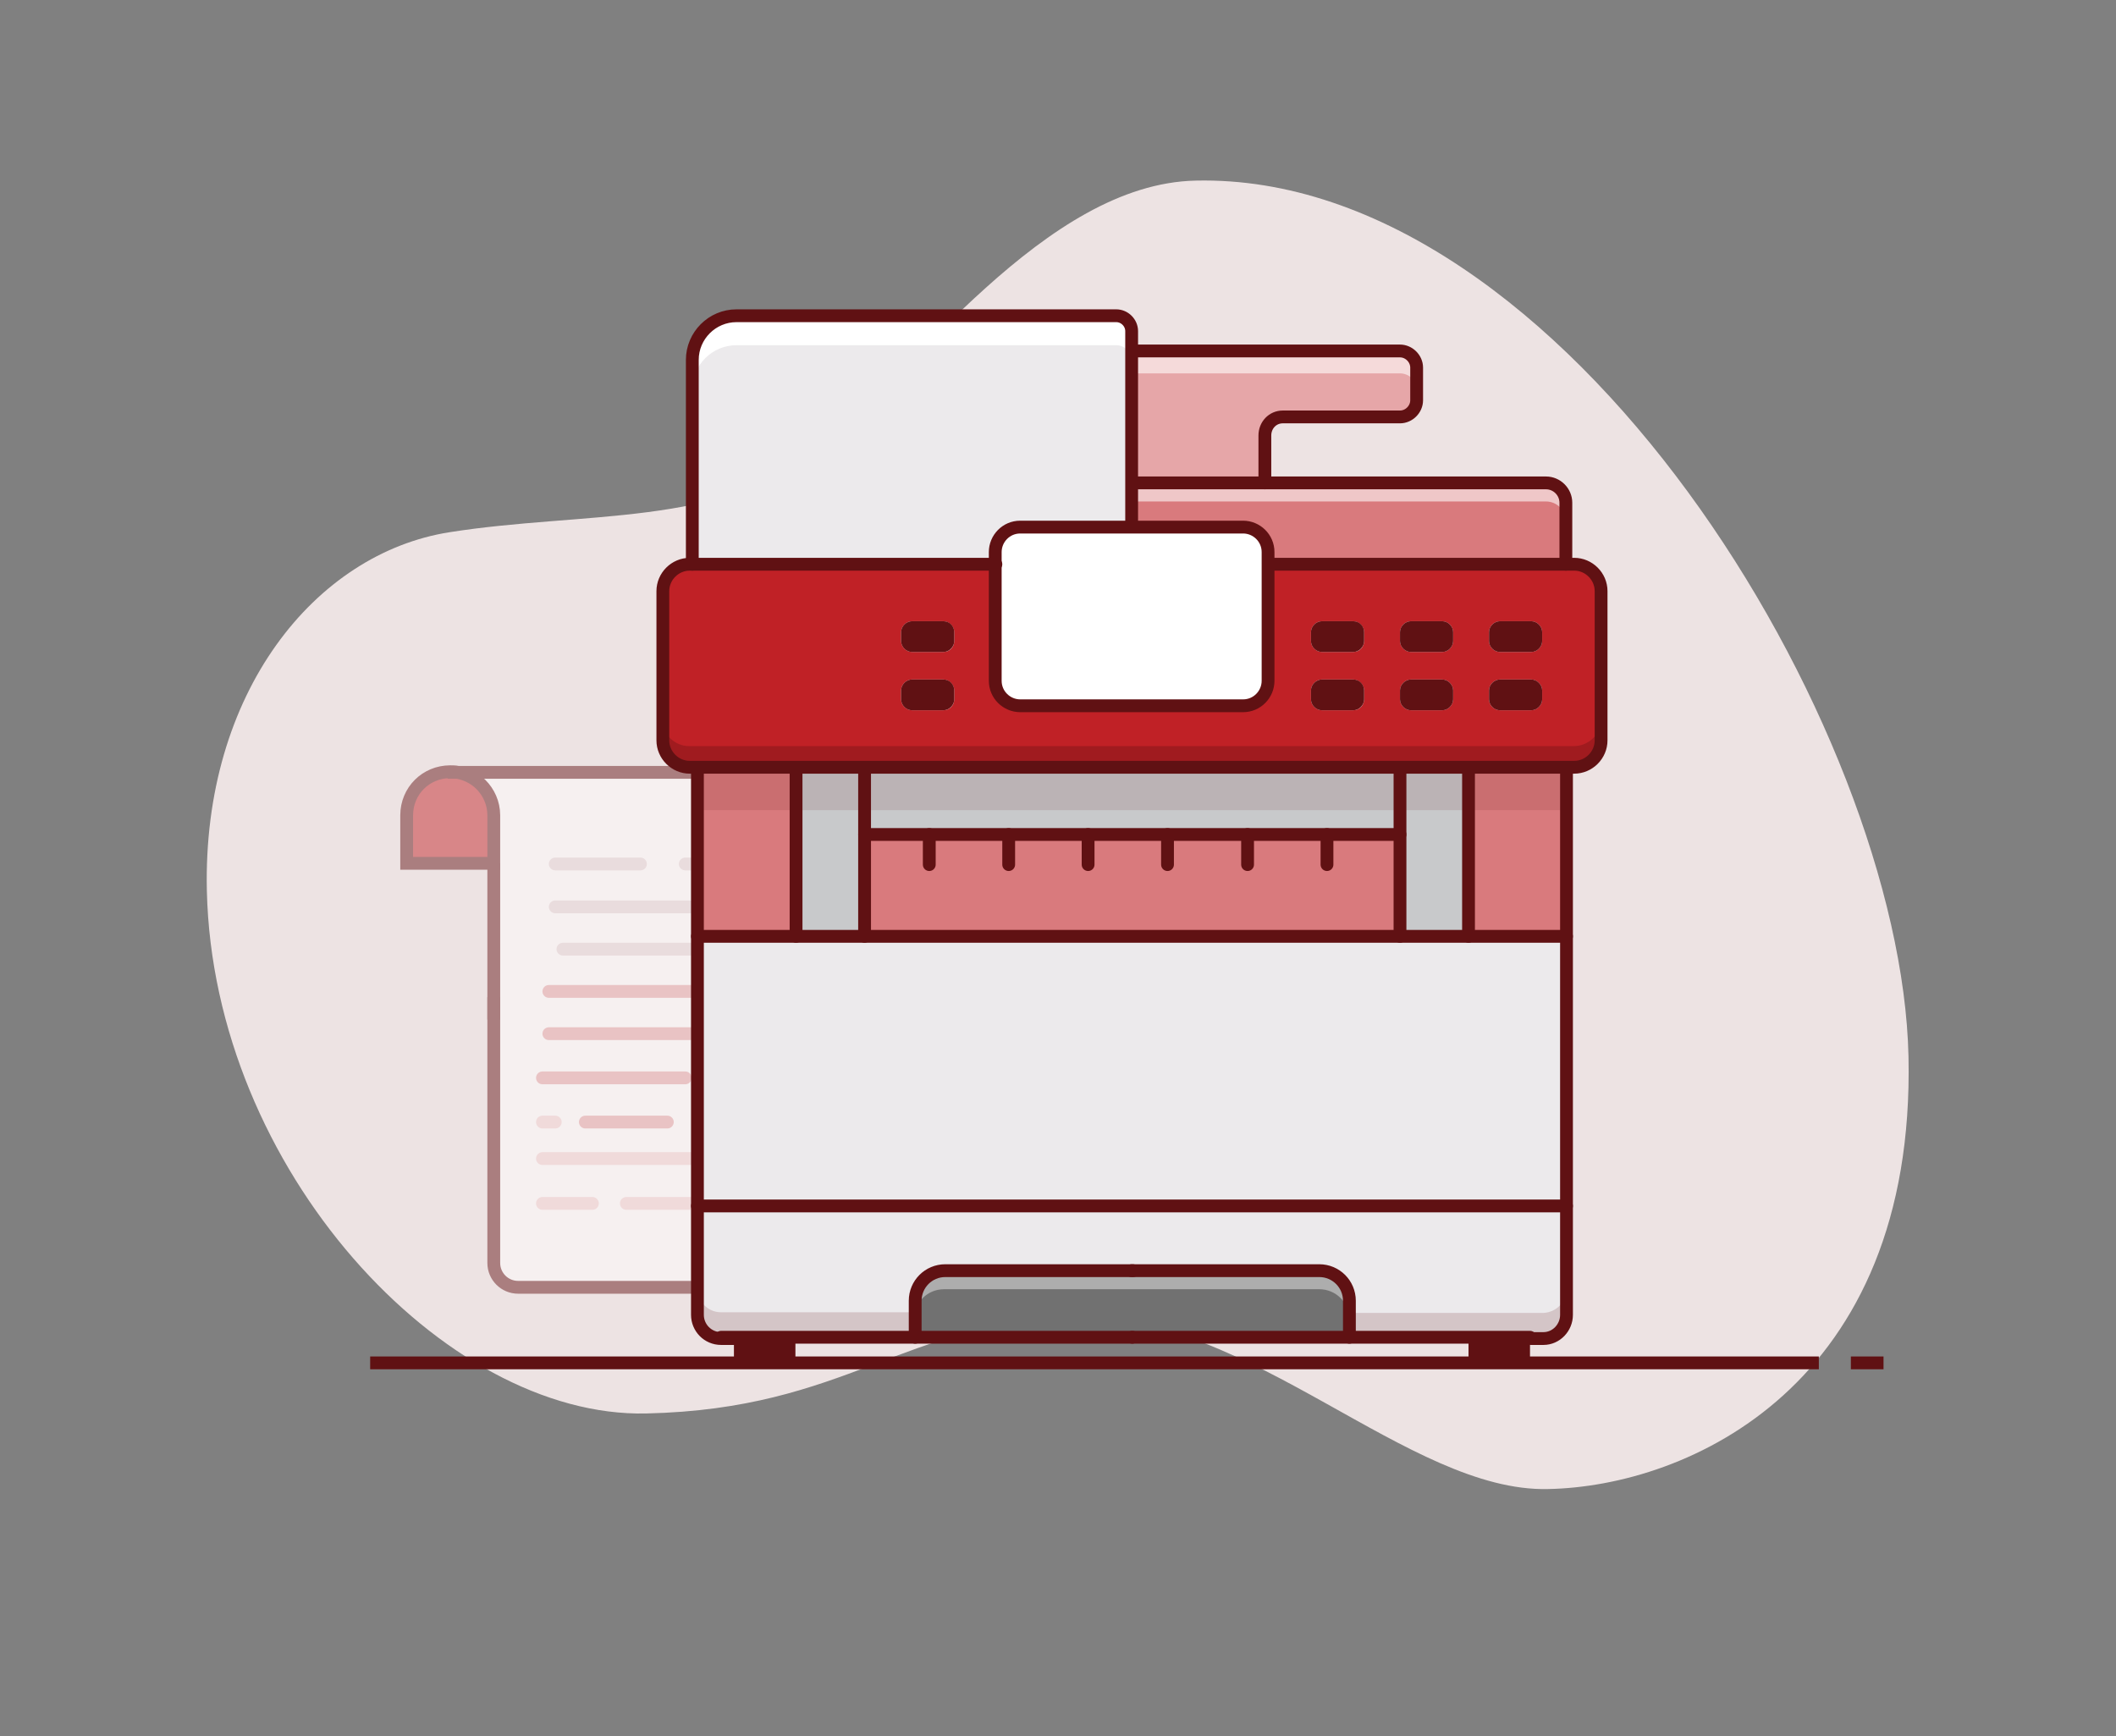 <?xml version="1.0" encoding="utf-8"?>
<!-- Generator: Adobe Illustrator 27.0.0, SVG Export Plug-In . SVG Version: 6.00 Build 0)  -->
<svg version="1.1" xmlns="http://www.w3.org/2000/svg" xmlns:xlink="http://www.w3.org/1999/xlink" x="0px" y="0px"
	 viewBox="0 0 330.4 271.1" style="enable-background:new 0 0 330.4 271.1;" xml:space="preserve">
<rect x="0" y="0" width="330.4" height="271.1" fill="#808080" stroke="none"/>
<style type="text/css">
	.st0{opacity:0.89;fill:#FAEFEF;}
	.st1{fill:#FFFFFF;}
	.st2{opacity:0.38;fill:#C8C9CB;}
	.st3{fill:none;stroke:#601113;stroke-width:2;stroke-miterlimit:10;}
	.st4{fill:#E6A6A8;}
	.st5{fill:#C8C9CB;}
	.st6{fill:#C02126;}
	.st7{opacity:0.78;}
	.st8{fill:#B58D90;}
	.st9{fill:#CCBABD;}
	.st10{fill:#601113;}
	.st11{fill:#D97A7D;}
	.st12{fill:#F2D3D4;}
	.st13{fill:#F7E5E5;}
	.st14{opacity:0.42;}
	.st15{opacity:0.29;}
	.st16{fill:none;stroke:#601113;stroke-width:2;stroke-linecap:round;stroke-linejoin:round;stroke-miterlimit:10;}
	.st17{fill:none;stroke:#601113;stroke-width:1.5;stroke-linecap:round;stroke-linejoin:round;stroke-miterlimit:10;}
	.st18{fill:#D9E1E2;}
	.st19{opacity:0.79;fill:#D9E1E2;}
	.st20{opacity:0.56;fill:#D9E1E2;}
	.st21{fill:none;stroke:#601113;stroke-width:2;stroke-linecap:round;stroke-miterlimit:10;}
	.st22{opacity:0.15;fill:#601113;}
	.st23{opacity:0.36;}
	.st24{opacity:0.49;}
	.st25{opacity:0.48;}
	.st26{opacity:0.36;fill:none;stroke:#B58D90;stroke-width:2;stroke-linecap:round;stroke-linejoin:round;stroke-miterlimit:10;}
	.st27{opacity:0.42;fill:none;stroke:#C02126;stroke-width:2;stroke-linecap:round;stroke-linejoin:round;stroke-miterlimit:10;}
	.st28{opacity:0.34;fill:none;stroke:#D97A7D;stroke-width:2;stroke-linecap:round;stroke-linejoin:round;stroke-miterlimit:10;}
	.st29{fill:#E3E5E7;}
	.st30{opacity:0.29;fill:#601113;}
	.st31{opacity:0.74;}
	.st32{opacity:0.44;fill:#C8C9CB;}
	.st33{fill:#FAEFEF;}
	.st34{opacity:0.2;fill:#601113;}
	.st35{opacity:0.25;fill:#FFFFFF;}
	.st36{opacity:0.34;fill:none;stroke:#601113;stroke-width:2;stroke-miterlimit:10;}
	.st37{opacity:0.34;}
	.st38{opacity:0.15;}
	.st39{opacity:0.23;fill:#253746;}
	.st40{fill:#253746;}
	.st41{opacity:0.3;fill:#C8C9CB;}
	.st42{fill:none;stroke:#23185D;stroke-width:1.5;stroke-linecap:round;stroke-linejoin:round;stroke-miterlimit:10;}
	.st43{opacity:0.54;}
	.st44{fill:none;stroke:#601113;stroke-width:0.25;stroke-miterlimit:10;}
	.st45{fill:#D1D1D1;}
	.st46{fill:none;stroke:#C02126;stroke-width:2;stroke-miterlimit:10;}
	.st47{fill:none;stroke:#C02126;stroke-width:2;stroke-miterlimit:10;stroke-dasharray:1.99,1.99;}
	.st48{opacity:0.25;fill:#601113;}
	.st49{opacity:0.26;fill:#FFFFFF;}
	.st50{fill:none;stroke:#FFFFFF;stroke-miterlimit:10;}
	.st51{fill:none;stroke:#FFFFFF;stroke-width:2;stroke-miterlimit:10;}
	.st52{opacity:0.15;fill:#253746;}
	.st53{opacity:0.43;}
	.st54{opacity:0.52;fill:none;stroke:#FFFFFF;stroke-width:2;stroke-linecap:round;stroke-linejoin:round;stroke-miterlimit:10;}
	.st55{fill:#401010;}
	.st56{opacity:0.15;fill:#3D0016;}
	.st57{fill:#717171;}
	.st58{opacity:0.42;fill:#FFFFFF;}
	.st59{opacity:0.33;fill:#601113;}
	.st60{fill:#ECEAEC;}
	.st61{opacity:0.17;fill:#601113;}
	.st62{opacity:0.58;fill:#FFFFFF;}
	.st63{opacity:0.12;fill:#601113;}
	.st64{opacity:0.35;}
	
		.st65{fill:none;stroke:#601113;stroke-width:2;stroke-linejoin:round;stroke-dasharray:2.093,2.093,2.093,2.093,2.093,2.093;}
	.st66{opacity:0.41;}
	.st67{opacity:0.33;}
	.st68{fill:none;stroke:#601113;stroke-width:2;stroke-linejoin:round;stroke-miterlimit:10;stroke-dasharray:2,2,2,2,2,2;}
	.st69{opacity:0.57;fill:#FFFFFF;}
	.st70{opacity:0.37;fill:none;stroke:#FFFFFF;stroke-linecap:round;stroke-linejoin:round;stroke-miterlimit:10;}
	.st71{opacity:0.48;fill:#FFFFFF;}
	.st72{fill:none;stroke:#601113;stroke-linecap:round;stroke-linejoin:round;stroke-miterlimit:10;}
	.st73{fill:none;stroke:#C02126;stroke-width:2;stroke-miterlimit:10;stroke-dasharray:2.014,2.014;}
</style>
<g id="Layer_2">
</g>
<g id="Layer_1">
	<g>
		<path class="st0" d="M32.3,139.1c-0.7-30.9,16.9-52.7,37.9-56c20.9-3.3,42.5-0.8,57.4-12.8s35.6-41.6,59.1-42.1
			C244.4,26.9,296.9,113.6,298,165s-34.5,67.1-56.3,67.5c-21.8,0.5-46.4-27.4-73.6-26.8c-27.2,0.6-35.7,14.3-67.2,15
			S33.3,182.6,32.3,139.1z"/>
		<g class="st25">
			<path class="st1" d="M130.1,126.8v70.4c0,2.1-1.7,3.8-3.8,3.8H80.9c-2.1,0-3.8-1.7-3.8-3.8v-69.9c0-1.9-0.8-3.6-2-4.8
				c-1-1-2.2-1.6-3.6-1.9h52.4C127.4,120.6,130.1,123.4,130.1,126.8z"/>
			<path class="st6" d="M71.5,120.6c1.4,0.3,2.6,0.9,3.6,1.9c1.2,1.2,2,2.9,2,4.8v7.5H63.5v-7.5c0-3.8,3-6.8,6.8-6.8
				C70.7,120.5,71.1,120.5,71.5,120.6z"/>
			<path class="st3" d="M130.1,178.9v9v9.3c0,2.1-1.7,3.8-3.8,3.8H80.9c-2.1,0-3.8-1.7-3.8-3.8v-31.9v-9.6"/>
			<line class="st3" x1="77.1" y1="159.2" x2="77.1" y2="134.8"/>
			<path class="st3" d="M71.5,120.6c1.4,0.3,2.6,0.9,3.6,1.9c1.2,1.2,2,2.9,2,4.8v7.5H63.5v-7.5c0-3.8,3-6.8,6.8-6.8
				C70.7,120.5,71.1,120.5,71.5,120.6"/>
			<path class="st3" d="M130.1,180.9v-54.1c0-3.4-2.8-6.2-6.2-6.2H71.5h-1.6"/>
			<line class="st26" x1="86.7" y1="134.9" x2="100" y2="134.9"/>
			<line class="st26" x1="86.7" y1="141.6" x2="121.3" y2="141.6"/>
			<line class="st26" x1="87.9" y1="148.2" x2="111.8" y2="148.2"/>
			<line class="st27" x1="85.7" y1="161.4" x2="112.8" y2="161.4"/>
			<line class="st27" x1="84.7" y1="168.3" x2="107" y2="168.3"/>
			<line class="st28" x1="84.7" y1="175.2" x2="86.7" y2="175.2"/>
			<line class="st28" x1="84.7" y1="180.9" x2="108.9" y2="180.9"/>
			<line class="st28" x1="84.7" y1="187.9" x2="92.5" y2="187.9"/>
			<line class="st28" x1="97.8" y1="187.9" x2="114.5" y2="187.9"/>
			<line class="st27" x1="91.4" y1="175.2" x2="104.2" y2="175.2"/>
			<line class="st27" x1="85.7" y1="154.8" x2="122" y2="154.8"/>
			<line class="st26" x1="107" y1="134.9" x2="120.3" y2="134.9"/>
		</g>
		<path class="st57" d="M210.7,203.2v5.7h-34h-33.9v-5.7c0-2.6,2.1-4.7,4.7-4.7h29.3h29.3C208.6,198.5,210.7,200.6,210.7,203.2z"/>
		<path class="st58" d="M210.7,203.2v2.8c0-2.6-2.1-4.7-4.7-4.7h-58.6c-2.6,0-4.7,2.1-4.7,4.7v-2.8c0-2.6,2.1-4.7,4.7-4.7h58.6
			C208.6,198.5,210.7,200.6,210.7,203.2z"/>
		<path class="st6" d="M250,92.3v23.3c0,2.3-1.9,4.2-4.2,4.2h-1.2h-15.3h-10.7H135h-10.7h-15.3h-1.3c-2.3,0-4.2-1.9-4.2-4.2V92.3
			c0-2.3,1.9-4.2,4.2-4.2h0.4h47.4v18.2c0,2.1,1.7,3.9,3.9,3.9h34.8c2.1,0,3.9-1.7,3.9-3.9V88.1h0.9h45.6h1.3
			C248.1,88.1,250,90,250,92.3z M240.8,109.2v-1.4c0-0.9-0.8-1.7-1.7-1.7h-4.9c-0.9,0-1.7,0.8-1.7,1.7v1.4c0,0.9,0.8,1.7,1.7,1.7
			h4.9C240,110.9,240.8,110.1,240.8,109.2z M240.8,100.1v-1.4c0-0.9-0.8-1.7-1.7-1.7h-4.9c-0.9,0-1.7,0.8-1.7,1.7v1.4
			c0,0.9,0.8,1.7,1.7,1.7h4.9C240,101.8,240.8,101,240.8,100.1z M226.9,109.2v-1.4c0-0.9-0.8-1.7-1.7-1.7h-4.9
			c-0.9,0-1.7,0.8-1.7,1.7v1.4c0,0.9,0.8,1.7,1.7,1.7h4.9C226.1,110.9,226.9,110.1,226.9,109.2z M226.9,100.1v-1.4
			c0-0.9-0.8-1.7-1.7-1.7h-4.9c-0.9,0-1.7,0.8-1.7,1.7v1.4c0,0.9,0.8,1.7,1.7,1.7h4.9C226.1,101.8,226.9,101,226.9,100.1z
			 M213,109.2v-1.4c0-0.9-0.8-1.7-1.7-1.7h-4.9c-0.9,0-1.7,0.8-1.7,1.7v1.4c0,0.9,0.8,1.7,1.7,1.7h4.9
			C212.3,110.9,213,110.1,213,109.2z M213,100.1v-1.4c0-0.9-0.8-1.7-1.7-1.7h-4.9c-0.9,0-1.7,0.8-1.7,1.7v1.4c0,0.9,0.8,1.7,1.7,1.7
			h4.9C212.3,101.8,213,101,213,100.1z M149,109.2v-1.4c0-0.9-0.8-1.7-1.7-1.7h-4.9c-0.9,0-1.7,0.8-1.7,1.7v1.4
			c0,0.9,0.8,1.7,1.7,1.7h4.9C148.3,110.9,149,110.1,149,109.2z M149,100.1v-1.4c0-0.9-0.8-1.7-1.7-1.7h-4.9c-0.9,0-1.7,0.8-1.7,1.7
			v1.4c0,0.9,0.8,1.7,1.7,1.7h4.9C148.3,101.8,149,101,149,100.1z"/>
		<path class="st59" d="M250,112.3v3.3c0,2.3-1.9,4.2-4.2,4.2H107.6c-2.3,0-4.2-1.9-4.2-4.2v-3.3c0,2.3,1.9,4.2,4.2,4.2h138.1
			C248.1,116.5,250,114.6,250,112.3z"/>
		<path class="st60" d="M244.6,188.3v16.9c0,2-1.6,3.7-3.6,3.7h-2h-9.6h-18.6v-5.7c0-2.6-2.1-4.7-4.7-4.7h-29.3h-29.3
			c-2.6,0-4.7,2.1-4.7,4.7v5.7h-18.7h-9.6h-2c-2,0-3.7-1.6-3.7-3.7v-16.9H244.6z"/>
		<path class="st61" d="M244.6,201.3v3.9c0,2-1.6,3.7-3.7,3.7h-30.2v-3.9H241C243,204.9,244.6,203.3,244.6,201.3z"/>
		<path class="st61" d="M142.9,204.9v3.9h-30.3c-2,0-3.7-1.6-3.7-3.7v-3.9c0,2,1.6,3.7,3.7,3.7H142.9z"/>
		<polygon class="st60" points="244.6,146.2 244.6,188.3 108.9,188.3 108.9,146.2 124.3,146.2 135,146.2 218.6,146.2 229.3,146.2 		
			"/>
		<rect x="229.3" y="119.9" class="st11" width="15.3" height="26.3"/>
		<path class="st11" d="M244.5,78.5v9.6h-45.6H198v-1.9c0-2.1-1.7-3.9-3.9-3.9h-17.5v-0.7v-6.2h0.1h20.7h43.9
			C243.1,75.4,244.5,76.8,244.5,78.5z"/>
		<path class="st62" d="M244.5,78.5v2.9c0-1.7-1.4-3.1-3.1-3.1h-64.7v-2.9h64.7C243.1,75.4,244.5,76.8,244.5,78.5z"/>
		<path class="st10" d="M240.8,107.8v1.4c0,0.9-0.8,1.7-1.7,1.7h-4.9c-0.9,0-1.7-0.8-1.7-1.7v-1.4c0-0.9,0.8-1.7,1.7-1.7h4.9
			C240,106.1,240.8,106.9,240.8,107.8z"/>
		<path class="st10" d="M240.8,98.7v1.4c0,0.9-0.8,1.7-1.7,1.7h-4.9c-0.9,0-1.7-0.8-1.7-1.7v-1.4c0-0.9,0.8-1.7,1.7-1.7h4.9
			C240,97,240.8,97.8,240.8,98.7z"/>
		<rect x="229.3" y="208.8" class="st10" width="9.6" height="3.9"/>
		<polygon class="st5" points="229.3,119.9 229.3,146.2 218.6,146.2 218.6,130.3 218.6,119.9 		"/>
		<path class="st10" d="M226.9,107.8v1.4c0,0.9-0.8,1.7-1.7,1.7h-4.9c-0.9,0-1.7-0.8-1.7-1.7v-1.4c0-0.9,0.8-1.7,1.7-1.7h4.9
			C226.1,106.1,226.9,106.9,226.9,107.8z"/>
		<path class="st10" d="M226.9,98.7v1.4c0,0.9-0.8,1.7-1.7,1.7h-4.9c-0.9,0-1.7-0.8-1.7-1.7v-1.4c0-0.9,0.8-1.7,1.7-1.7h4.9
			C226.1,97,226.9,97.8,226.9,98.7z"/>
		<path class="st4" d="M221.2,57.4v5.1c0,1.4-1.2,2.6-2.6,2.6h-18.3c-1.6,0-2.8,1.3-2.8,2.9v7.4h-20.7h-0.1V54.8h0.1h41.8
			C220,54.8,221.2,55.9,221.2,57.4z"/>
		<path class="st62" d="M221.2,57.4v3.4c0-1.4-1.2-2.5-2.6-2.5h-41.9v-3.5h41.9C220,54.8,221.2,55.9,221.2,57.4z"/>
		<polygon class="st11" points="182.3,130.3 194.8,130.3 207.2,130.3 218.6,130.3 218.6,146.2 135,146.2 135,130.3 145.1,130.3 
			157.5,130.3 169.9,130.3 		"/>
		<polygon class="st5" points="218.6,119.9 218.6,130.3 207.2,130.3 194.8,130.3 182.3,130.3 169.9,130.3 157.5,130.3 145.1,130.3 
			135,130.3 135,119.9 		"/>
		<path class="st10" d="M213,107.8v1.4c0,0.9-0.8,1.7-1.7,1.7h-4.9c-0.9,0-1.7-0.8-1.7-1.7v-1.4c0-0.9,0.8-1.7,1.7-1.7h4.9
			C212.3,106.1,213,106.9,213,107.8z"/>
		<path class="st10" d="M213,98.7v1.4c0,0.9-0.8,1.7-1.7,1.7h-4.9c-0.9,0-1.7-0.8-1.7-1.7v-1.4c0-0.9,0.8-1.7,1.7-1.7h4.9
			C212.3,97,213,97.8,213,98.7z"/>
		<path class="st1" d="M198,88.1v18.2c0,2.1-1.7,3.9-3.9,3.9h-34.8c-2.1,0-3.9-1.7-3.9-3.9V88.1v-1.9c0-2.1,1.7-3.9,3.9-3.9h17.3
			h17.5c2.1,0,3.9,1.7,3.9,3.9V88.1z"/>
		<path class="st60" d="M176.7,81.6v0.7h-17.3c-2.1,0-3.9,1.7-3.9,3.9v1.9h-47.4V56.2c0-3.8,3.1-6.9,6.9-6.9h59.2
			c1.3,0,2.4,1.1,2.4,2.4v3.1v20.6V81.6z"/>
		<path class="st1" d="M176.7,51.7v4.6c0-1.3-1.1-2.4-2.4-2.4H115c-3.8,0-6.9,3.1-6.9,6.9v-4.6c0-3.8,3.1-6.9,6.9-6.9h59.2
			C175.6,49.3,176.7,50.4,176.7,51.7z"/>
		<path class="st10" d="M149,107.8v1.4c0,0.9-0.8,1.7-1.7,1.7h-4.9c-0.9,0-1.7-0.8-1.7-1.7v-1.4c0-0.9,0.8-1.7,1.7-1.7h4.9
			C148.3,106.1,149,106.9,149,107.8z"/>
		<path class="st10" d="M149,98.7v1.4c0,0.9-0.8,1.7-1.7,1.7h-4.9c-0.9,0-1.7-0.8-1.7-1.7v-1.4c0-0.9,0.8-1.7,1.7-1.7h4.9
			C148.3,97,149,97.8,149,98.7z"/>
		<polygon class="st5" points="135,130.3 135,146.2 124.3,146.2 124.3,119.9 135,119.9 		"/>
		<rect x="108.9" y="119.9" class="st11" width="15.3" height="26.3"/>
		<rect x="114.6" y="208.8" class="st10" width="9.6" height="3.9"/>
		<rect x="108.9" y="120.4" class="st63" width="135.7" height="6.1"/>
		<g>
			<line class="st3" x1="289" y1="212.8" x2="294.1" y2="212.8"/>
			<polyline class="st3" points="57.8,212.8 73.8,212.8 114.6,212.8 137.7,212.8 207,212.8 216.6,212.8 229.3,212.8 260.3,212.8 
				272.7,212.8 284,212.8 			"/>
			<path class="st16" d="M176.7,81.6v-6.2V54.8v-3.1c0-1.3-1.1-2.4-2.4-2.4H115c-3.8,0-6.9,3.1-6.9,6.9v31.9"/>
			<path class="st16" d="M155.5,88.1h-47.4h-0.4c-2.3,0-4.2,1.9-4.2,4.2v23.3c0,2.3,1.9,4.2,4.2,4.2h1.3h15.3H135h83.6h10.7h15.3
				h1.2c2.3,0,4.2-1.9,4.2-4.2V92.3c0-2.3-1.9-4.2-4.2-4.2h-1.3h-45.6"/>
			<path class="st16" d="M198,88.1v18.2c0,2.1-1.7,3.9-3.9,3.9h-34.8c-2.1,0-3.9-1.7-3.9-3.9V88.1v-1.9c0-2.1,1.7-3.9,3.9-3.9h17.3
				h17.5c2.1,0,3.9,1.7,3.9,3.9V88.1z"/>
			<path class="st16" d="M176.8,75.4h20.7h43.9c1.7,0,3.1,1.4,3.1,3.1v9.6"/>
			<path class="st16" d="M176.8,54.8h41.8c1.4,0,2.6,1.2,2.6,2.6v5.1c0,1.4-1.2,2.6-2.6,2.6h-18.3c-1.6,0-2.8,1.3-2.8,2.9v7.4"/>
			<polyline class="st16" points="112.6,208.8 142.9,208.8 176.8,208.8 			"/>
			<path class="st16" d="M108.9,119.9v26.3v42.2v16.9c0,2,1.6,3.7,3.7,3.7h2"/>
			<polyline class="st16" points="238.9,208.8 210.7,208.8 176.8,208.8 			"/>
			<path class="st16" d="M244.6,119.9v26.3v42.2v16.9c0,2-1.6,3.7-3.6,3.7h-2"/>
			<polyline class="st16" points="108.9,146.2 124.3,146.2 135,146.2 218.6,146.2 229.3,146.2 244.6,146.2 			"/>
			<line class="st16" x1="124.3" y1="119.9" x2="124.3" y2="146.2"/>
			<polyline class="st16" points="135,119.9 135,130.3 135,146.2 			"/>
			<polyline class="st16" points="218.6,119.9 218.6,130.3 218.6,146.2 			"/>
			<line class="st16" x1="229.3" y1="119.9" x2="229.3" y2="146.2"/>
			<polyline class="st16" points="135,130.3 145.1,130.3 157.5,130.3 169.9,130.3 182.3,130.3 194.8,130.3 207.2,130.3 218.6,130.3 
							"/>
			<line class="st16" x1="145.1" y1="135" x2="145.1" y2="130.3"/>
			<line class="st16" x1="157.5" y1="135" x2="157.5" y2="130.3"/>
			<line class="st16" x1="169.9" y1="135" x2="169.9" y2="130.3"/>
			<line class="st16" x1="182.3" y1="135" x2="182.3" y2="130.3"/>
			<line class="st16" x1="194.8" y1="135" x2="194.8" y2="130.3"/>
			<line class="st16" x1="207.2" y1="135" x2="207.2" y2="130.3"/>
			<line class="st16" x1="108.9" y1="188.3" x2="244.6" y2="188.3"/>
			<path class="st16" d="M142.9,208.8v-5.7c0-2.6,2.1-4.7,4.7-4.7h29.3"/>
			<path class="st16" d="M210.7,208.8v-5.7c0-2.6-2.1-4.7-4.7-4.7h-29.3"/>
		</g>
	</g>
</g>
</svg>
